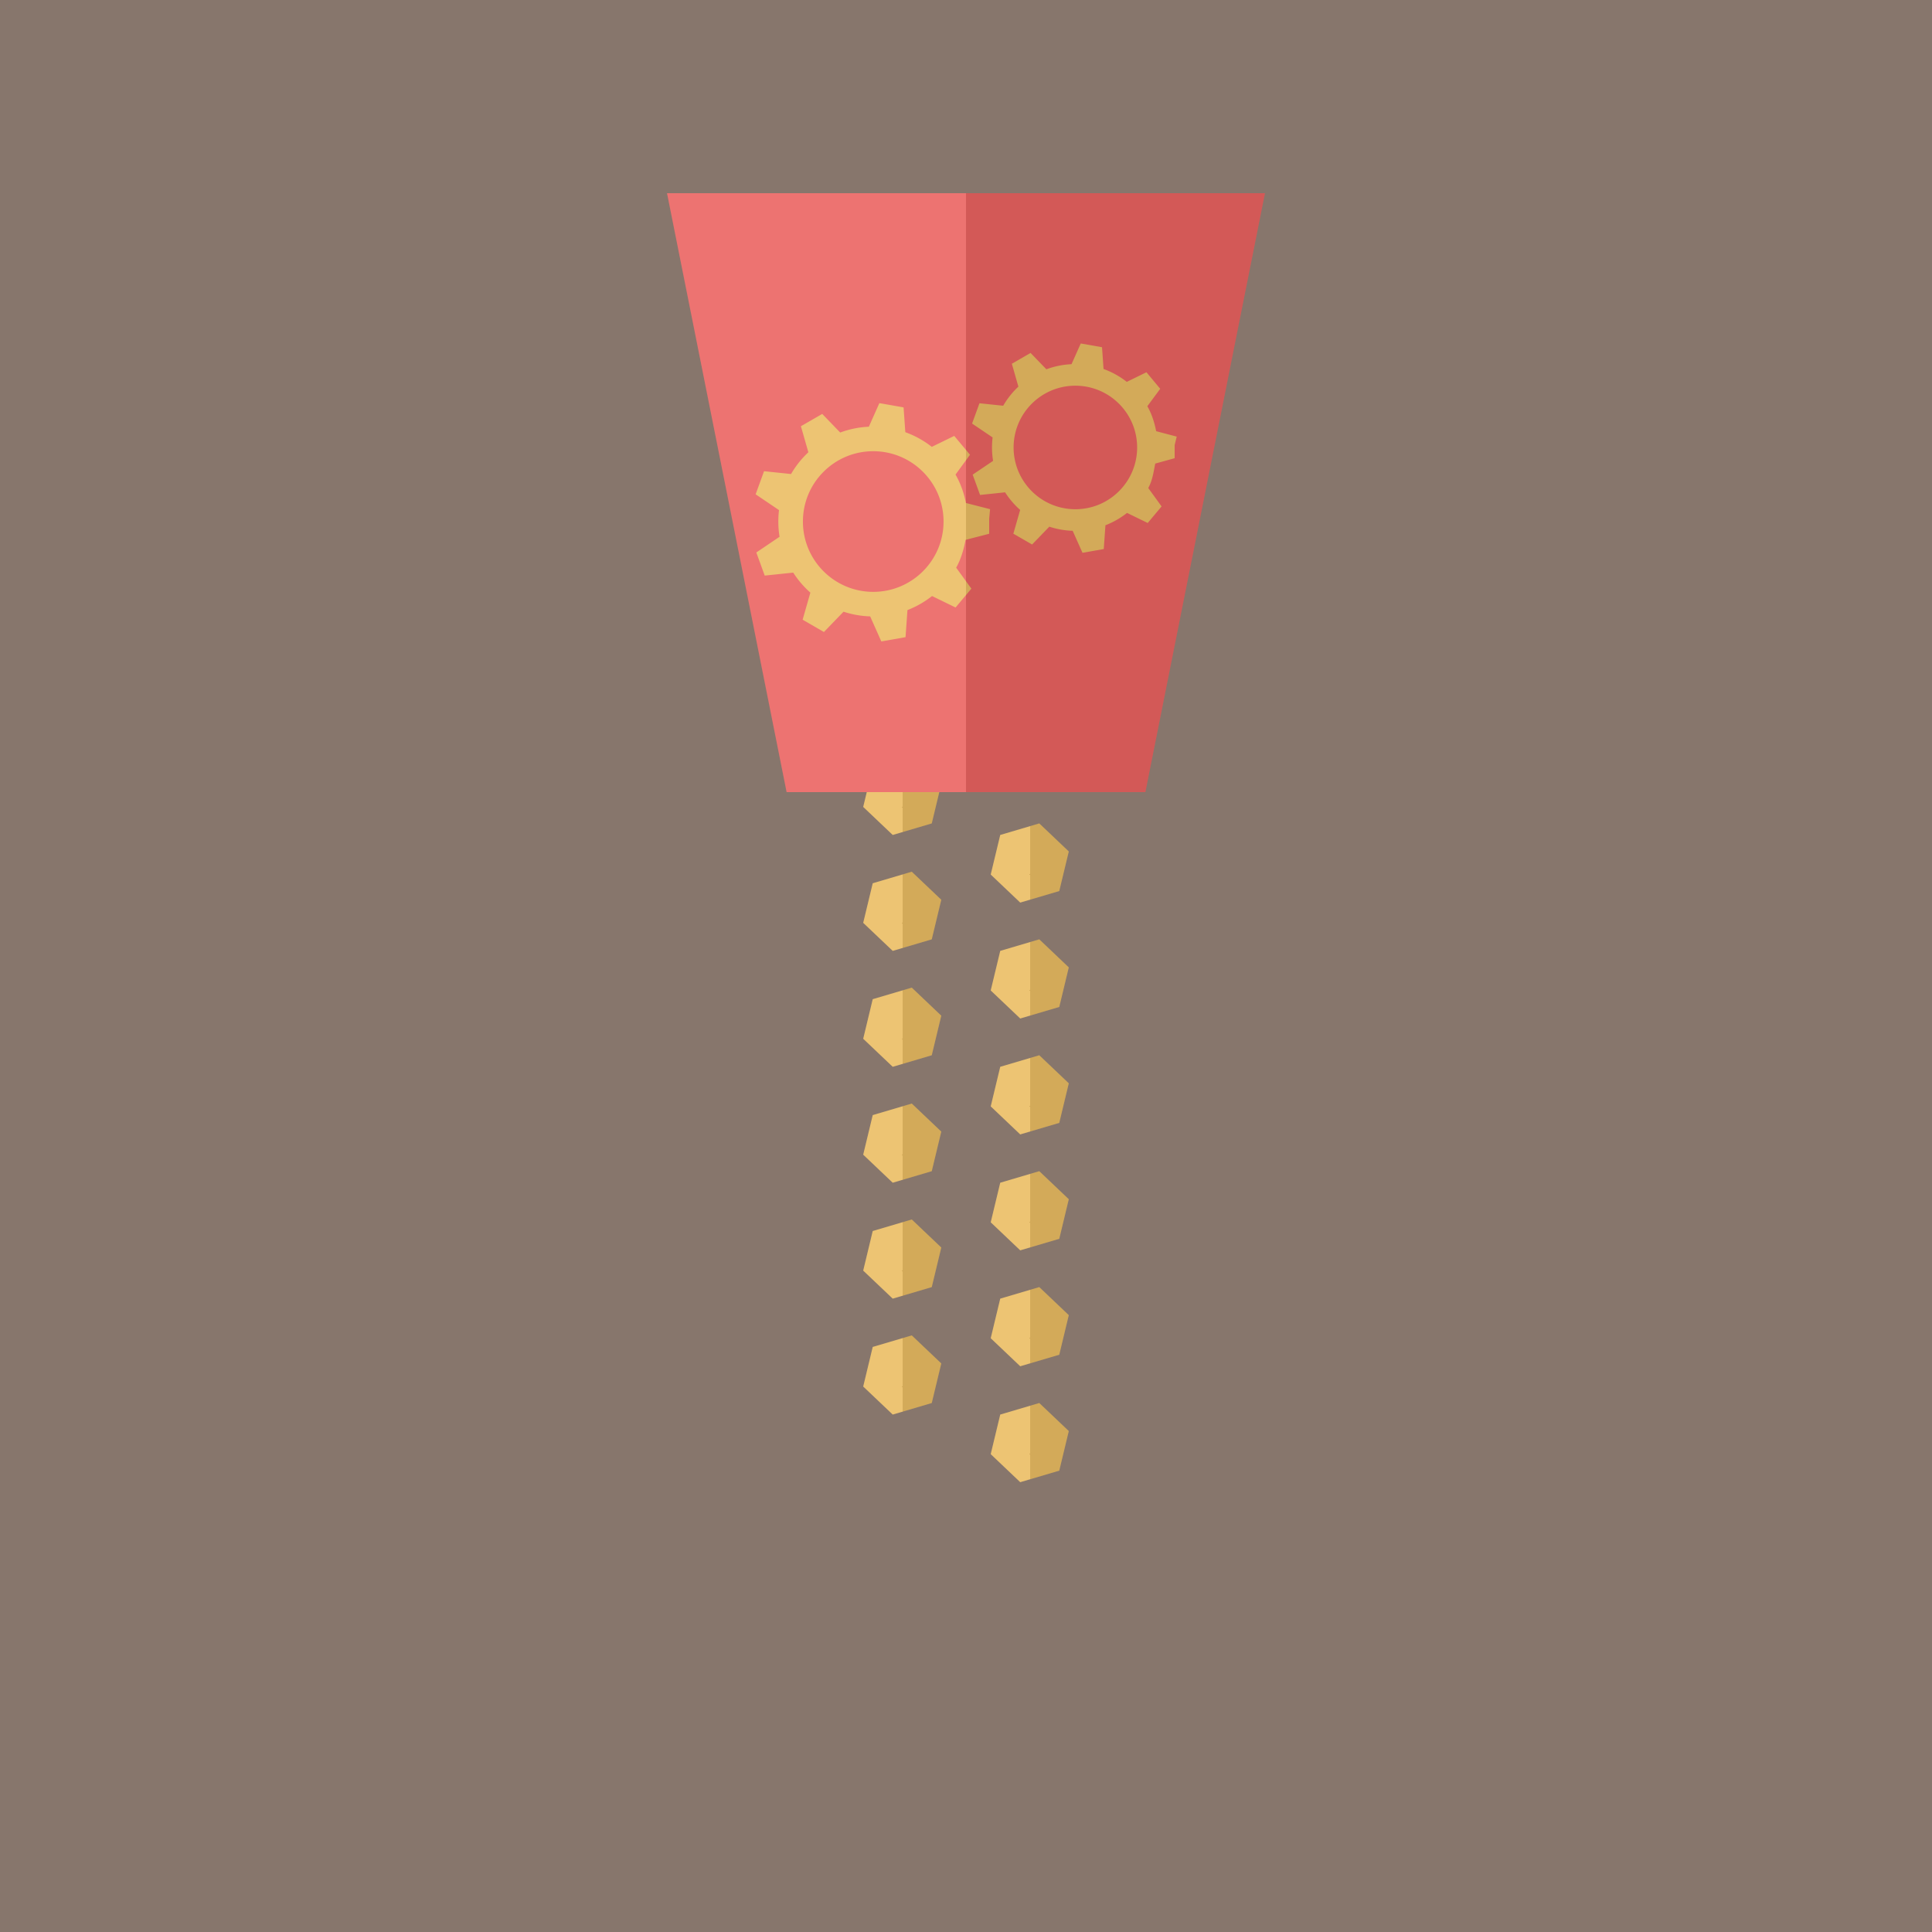 <svg version="1.1" xmlns="http://www.w3.org/2000/svg" x="0" y="0" width="1000" height="1000" viewBox="0 0 1000 1000" xml:space="preserve"><g id="_x32__-_Grinder"><path id="bg_3_" fill="#87766C" d="M0 0h1000v1000H0z"/><g id="falling_grain"><path id="flake_93_" fill="#EBBD63" d="M548.275 761.2l-20.205 5.972-15.275-14.512 4.93-20.485 20.205-5.974 15.275 14.514z"/><linearGradient id="flake_shadow_1_" gradientUnits="userSpaceOnUse" x1="512.795" y1="746.687" x2="553.205" y2="746.687"><stop offset=".5" stop-color="#FFF"/><stop offset=".5" stop-color="#000"/></linearGradient><path id="flake_shadow_93_" opacity=".1" fill="url(#flake_shadow_1_)" d="M548.275 761.2l-20.205 5.972-15.275-14.512 4.93-20.485 20.205-5.974 15.275 14.514z"/><path id="flake_90_" fill="#EBBD63" d="M548.275 701.2l-20.205 5.972-15.275-14.512 4.93-20.485 20.205-5.974 15.275 14.514z"/><linearGradient id="flake_shadow_2_" gradientUnits="userSpaceOnUse" x1="512.795" y1="686.687" x2="553.205" y2="686.687"><stop offset=".5" stop-color="#FFF"/><stop offset=".5" stop-color="#000"/></linearGradient><path id="flake_shadow_90_" opacity=".1" fill="url(#flake_shadow_2_)" d="M548.275 701.2l-20.205 5.972-15.275-14.512 4.93-20.485 20.205-5.974 15.275 14.514z"/><g><path id="flake_87_" fill="#EBBD63" d="M548.275 641.2l-20.205 5.972-15.275-14.512 4.93-20.485 20.205-5.974 15.275 14.514z"/><linearGradient id="flake_shadow_3_" gradientUnits="userSpaceOnUse" x1="512.795" y1="626.687" x2="553.205" y2="626.687"><stop offset=".5" stop-color="#FFF"/><stop offset=".5" stop-color="#000"/></linearGradient><path id="flake_shadow_87_" opacity=".1" fill="url(#flake_shadow_3_)" d="M548.275 641.2l-20.205 5.972-15.275-14.512 4.93-20.485 20.205-5.974 15.275 14.514z"/></g><g><path id="flake_84_" fill="#EBBD63" d="M548.275 581.2l-20.205 5.972-15.275-14.512 4.93-20.485 20.205-5.974 15.275 14.514z"/><linearGradient id="flake_shadow_4_" gradientUnits="userSpaceOnUse" x1="512.795" y1="566.687" x2="553.205" y2="566.687"><stop offset=".5" stop-color="#FFF"/><stop offset=".5" stop-color="#000"/></linearGradient><path id="flake_shadow_84_" opacity=".1" fill="url(#flake_shadow_4_)" d="M548.275 581.2l-20.205 5.972-15.275-14.512 4.93-20.485 20.205-5.974 15.275 14.514z"/></g><g><path id="flake_81_" fill="#EBBD63" d="M548.275 521.2l-20.205 5.972-15.275-14.512 4.93-20.485 20.205-5.974 15.275 14.514z"/><linearGradient id="flake_shadow_5_" gradientUnits="userSpaceOnUse" x1="512.795" y1="506.687" x2="553.205" y2="506.687"><stop offset=".5" stop-color="#FFF"/><stop offset=".5" stop-color="#000"/></linearGradient><path id="flake_shadow_81_" opacity=".1" fill="url(#flake_shadow_5_)" d="M548.275 521.2l-20.205 5.972-15.275-14.512 4.93-20.485 20.205-5.974 15.275 14.514z"/></g><g><path id="flake_78_" fill="#EBBD63" d="M548.275 461.2l-20.205 5.972-15.275-14.512 4.93-20.485 20.205-5.974 15.275 14.514z"/><linearGradient id="flake_shadow_6_" gradientUnits="userSpaceOnUse" x1="512.795" y1="446.687" x2="553.205" y2="446.687"><stop offset=".5" stop-color="#FFF"/><stop offset=".5" stop-color="#000"/></linearGradient><path id="flake_shadow_78_" opacity=".1" fill="url(#flake_shadow_6_)" d="M548.275 461.2l-20.205 5.972-15.275-14.512 4.93-20.485 20.205-5.974 15.275 14.514z"/></g><g><path id="flake_75_" fill="#EBBD63" d="M482.276 726.2l-20.206 5.972-15.276-14.512 4.93-20.485 20.206-5.974 15.276 14.514z"/><linearGradient id="flake_shadow_7_" gradientUnits="userSpaceOnUse" x1="446.794" y1="711.687" x2="487.206" y2="711.687"><stop offset=".5" stop-color="#FFF"/><stop offset=".5" stop-color="#000"/></linearGradient><path id="flake_shadow_75_" opacity=".1" fill="url(#flake_shadow_7_)" d="M482.276 726.2l-20.206 5.972-15.276-14.512 4.93-20.485 20.206-5.974 15.276 14.514z"/><path id="flake_72_" fill="#EBBD63" d="M482.276 666.2l-20.206 5.972-15.276-14.512 4.93-20.485 20.206-5.974 15.276 14.514z"/><linearGradient id="flake_shadow_8_" gradientUnits="userSpaceOnUse" x1="446.794" y1="651.687" x2="487.206" y2="651.687"><stop offset=".5" stop-color="#FFF"/><stop offset=".5" stop-color="#000"/></linearGradient><path id="flake_shadow_72_" opacity=".1" fill="url(#flake_shadow_8_)" d="M482.276 666.2l-20.206 5.972-15.276-14.512 4.93-20.485 20.206-5.974 15.276 14.514z"/><g><path id="flake_69_" fill="#EBBD63" d="M482.276 606.2l-20.206 5.972-15.276-14.512 4.93-20.485 20.206-5.974 15.276 14.514z"/><linearGradient id="flake_shadow_9_" gradientUnits="userSpaceOnUse" x1="446.794" y1="591.687" x2="487.206" y2="591.687"><stop offset=".5" stop-color="#FFF"/><stop offset=".5" stop-color="#000"/></linearGradient><path id="flake_shadow_69_" opacity=".1" fill="url(#flake_shadow_9_)" d="M482.276 606.2l-20.206 5.972-15.276-14.512 4.93-20.485 20.206-5.974 15.276 14.514z"/></g><g><path id="flake_66_" fill="#EBBD63" d="M482.276 546.2l-20.206 5.972-15.276-14.512 4.93-20.485 20.206-5.974 15.276 14.514z"/><linearGradient id="flake_shadow_10_" gradientUnits="userSpaceOnUse" x1="446.794" y1="531.687" x2="487.206" y2="531.687"><stop offset=".5" stop-color="#FFF"/><stop offset=".5" stop-color="#000"/></linearGradient><path id="flake_shadow_66_" opacity=".1" fill="url(#flake_shadow_10_)" d="M482.276 546.2l-20.206 5.972-15.276-14.512 4.93-20.485 20.206-5.974 15.276 14.514z"/></g><g><path id="flake_63_" fill="#EBBD63" d="M482.276 486.2l-20.206 5.972-15.276-14.512 4.93-20.485 20.206-5.974 15.276 14.514z"/><linearGradient id="flake_shadow_11_" gradientUnits="userSpaceOnUse" x1="446.794" y1="471.687" x2="487.206" y2="471.687"><stop offset=".5" stop-color="#FFF"/><stop offset=".5" stop-color="#000"/></linearGradient><path id="flake_shadow_63_" opacity=".1" fill="url(#flake_shadow_11_)" d="M482.276 486.2l-20.206 5.972-15.276-14.512 4.93-20.485 20.206-5.974 15.276 14.514z"/></g><g><path id="flake_60_" fill="#EBBD63" d="M482.276 426.2l-20.206 5.972-15.276-14.512 4.93-20.485 20.206-5.974 15.276 14.514z"/><linearGradient id="flake_shadow_12_" gradientUnits="userSpaceOnUse" x1="446.794" y1="411.687" x2="487.206" y2="411.687"><stop offset=".5" stop-color="#FFF"/><stop offset=".5" stop-color="#000"/></linearGradient><path id="flake_shadow_60_" opacity=".1" fill="url(#flake_shadow_12_)" d="M482.276 426.2l-20.206 5.972-15.276-14.512 4.93-20.485 20.206-5.974 15.276 14.514z"/></g></g></g><path id="tub" fill="#EB6361" d="M407.15 410l-61.9-310h309.5l-61.9 310z"/><g id="cogs" fill="#EBBD63"><path d="M512 276.275v-7.738l.46-4.992-12.487-3.19c-1.04-5.257-2.82-10.212-5.39-14.718l7.493-10.26-8.16-9.752-11.622 5.664a49.07 49.07 0 0 0-13.7-7.59l-.902-12.823-12.537-2.21-5.443 12.206a48.838 48.838 0 0 0-14.824 3.004l-9.316-9.635-11.026 6.365 3.857 13.484a49.26 49.26 0 0 0-8.955 11.263l-13.982-1.46-4.354 11.964 12.102 8.174a49.432 49.432 0 0 0 .28 13.803l-12.03 8.126 4.355 11.964 14.753-1.54a49.406 49.406 0 0 0 8.873 10.362l-4.008 14.012 11.027 6.365 10.157-10.506a48.997 48.997 0 0 0 13.768 2.426l5.78 12.96 12.54-2.21.988-14.016c4.62-1.785 8.9-4.25 12.724-7.27l12.18 5.93 8.184-9.754-7.87-10.848c2.47-4.426 3.875-9.275 4.88-14.408L512 276.275zm-60.016 30.065c-20.1 0-36.394-16.295-36.394-36.395 0-20.102 16.294-36.395 36.394-36.395 20.1 0 36.395 16.293 36.395 36.395-.002 20.1-16.296 36.395-36.396 36.395z"/><path d="M608 237.17v-6.8l1.067-4.384-10.636-2.803c-.913-4.617-2.31-8.97-4.567-12.93l6.664-9.01-7.126-8.566-10.186 4.977a43.004 43.004 0 0 0-12.023-6.666l-.787-11.264-11.01-1.943-4.78 10.724a42.887 42.887 0 0 0-13.018 2.64l-8.184-8.466-9.685 5.592 3.387 11.846a43.34 43.34 0 0 0-7.865 9.893l-12.28-1.284-3.827 10.508 10.63 7.18a43.253 43.253 0 0 0 .244 12.125l-10.563 7.138 3.825 10.51 12.96-1.355a43.358 43.358 0 0 0 7.794 9.102l-3.522 12.31 9.688 5.593 8.922-9.23a43.038 43.038 0 0 0 12.092 2.13l5.078 11.388 11.016-1.943.867-12.31a43.13 43.13 0 0 0 11.18-6.388l10.698 5.21 7.188-8.57-6.912-9.526c2.168-3.89 2.74-8.147 3.62-12.657L608 237.17zm-51.39 26.406c-17.655 0-31.968-14.313-31.968-31.97s14.313-31.968 31.97-31.968c17.653 0 31.968 14.313 31.968 31.97s-14.314 31.968-31.97 31.968z"/></g><linearGradient id="tub_shadow_1_" gradientUnits="userSpaceOnUse" x1="345.25" y1="255" x2="654.75" y2="255"><stop offset=".5" stop-color="#FFF"/><stop offset=".5" stop-color="#000"/></linearGradient><path id="tub_shadow" opacity=".1" fill="url(#tub_shadow_1_)" d="M407.15 410l-61.9-310h309.5l-61.9 310z"/></g></svg>